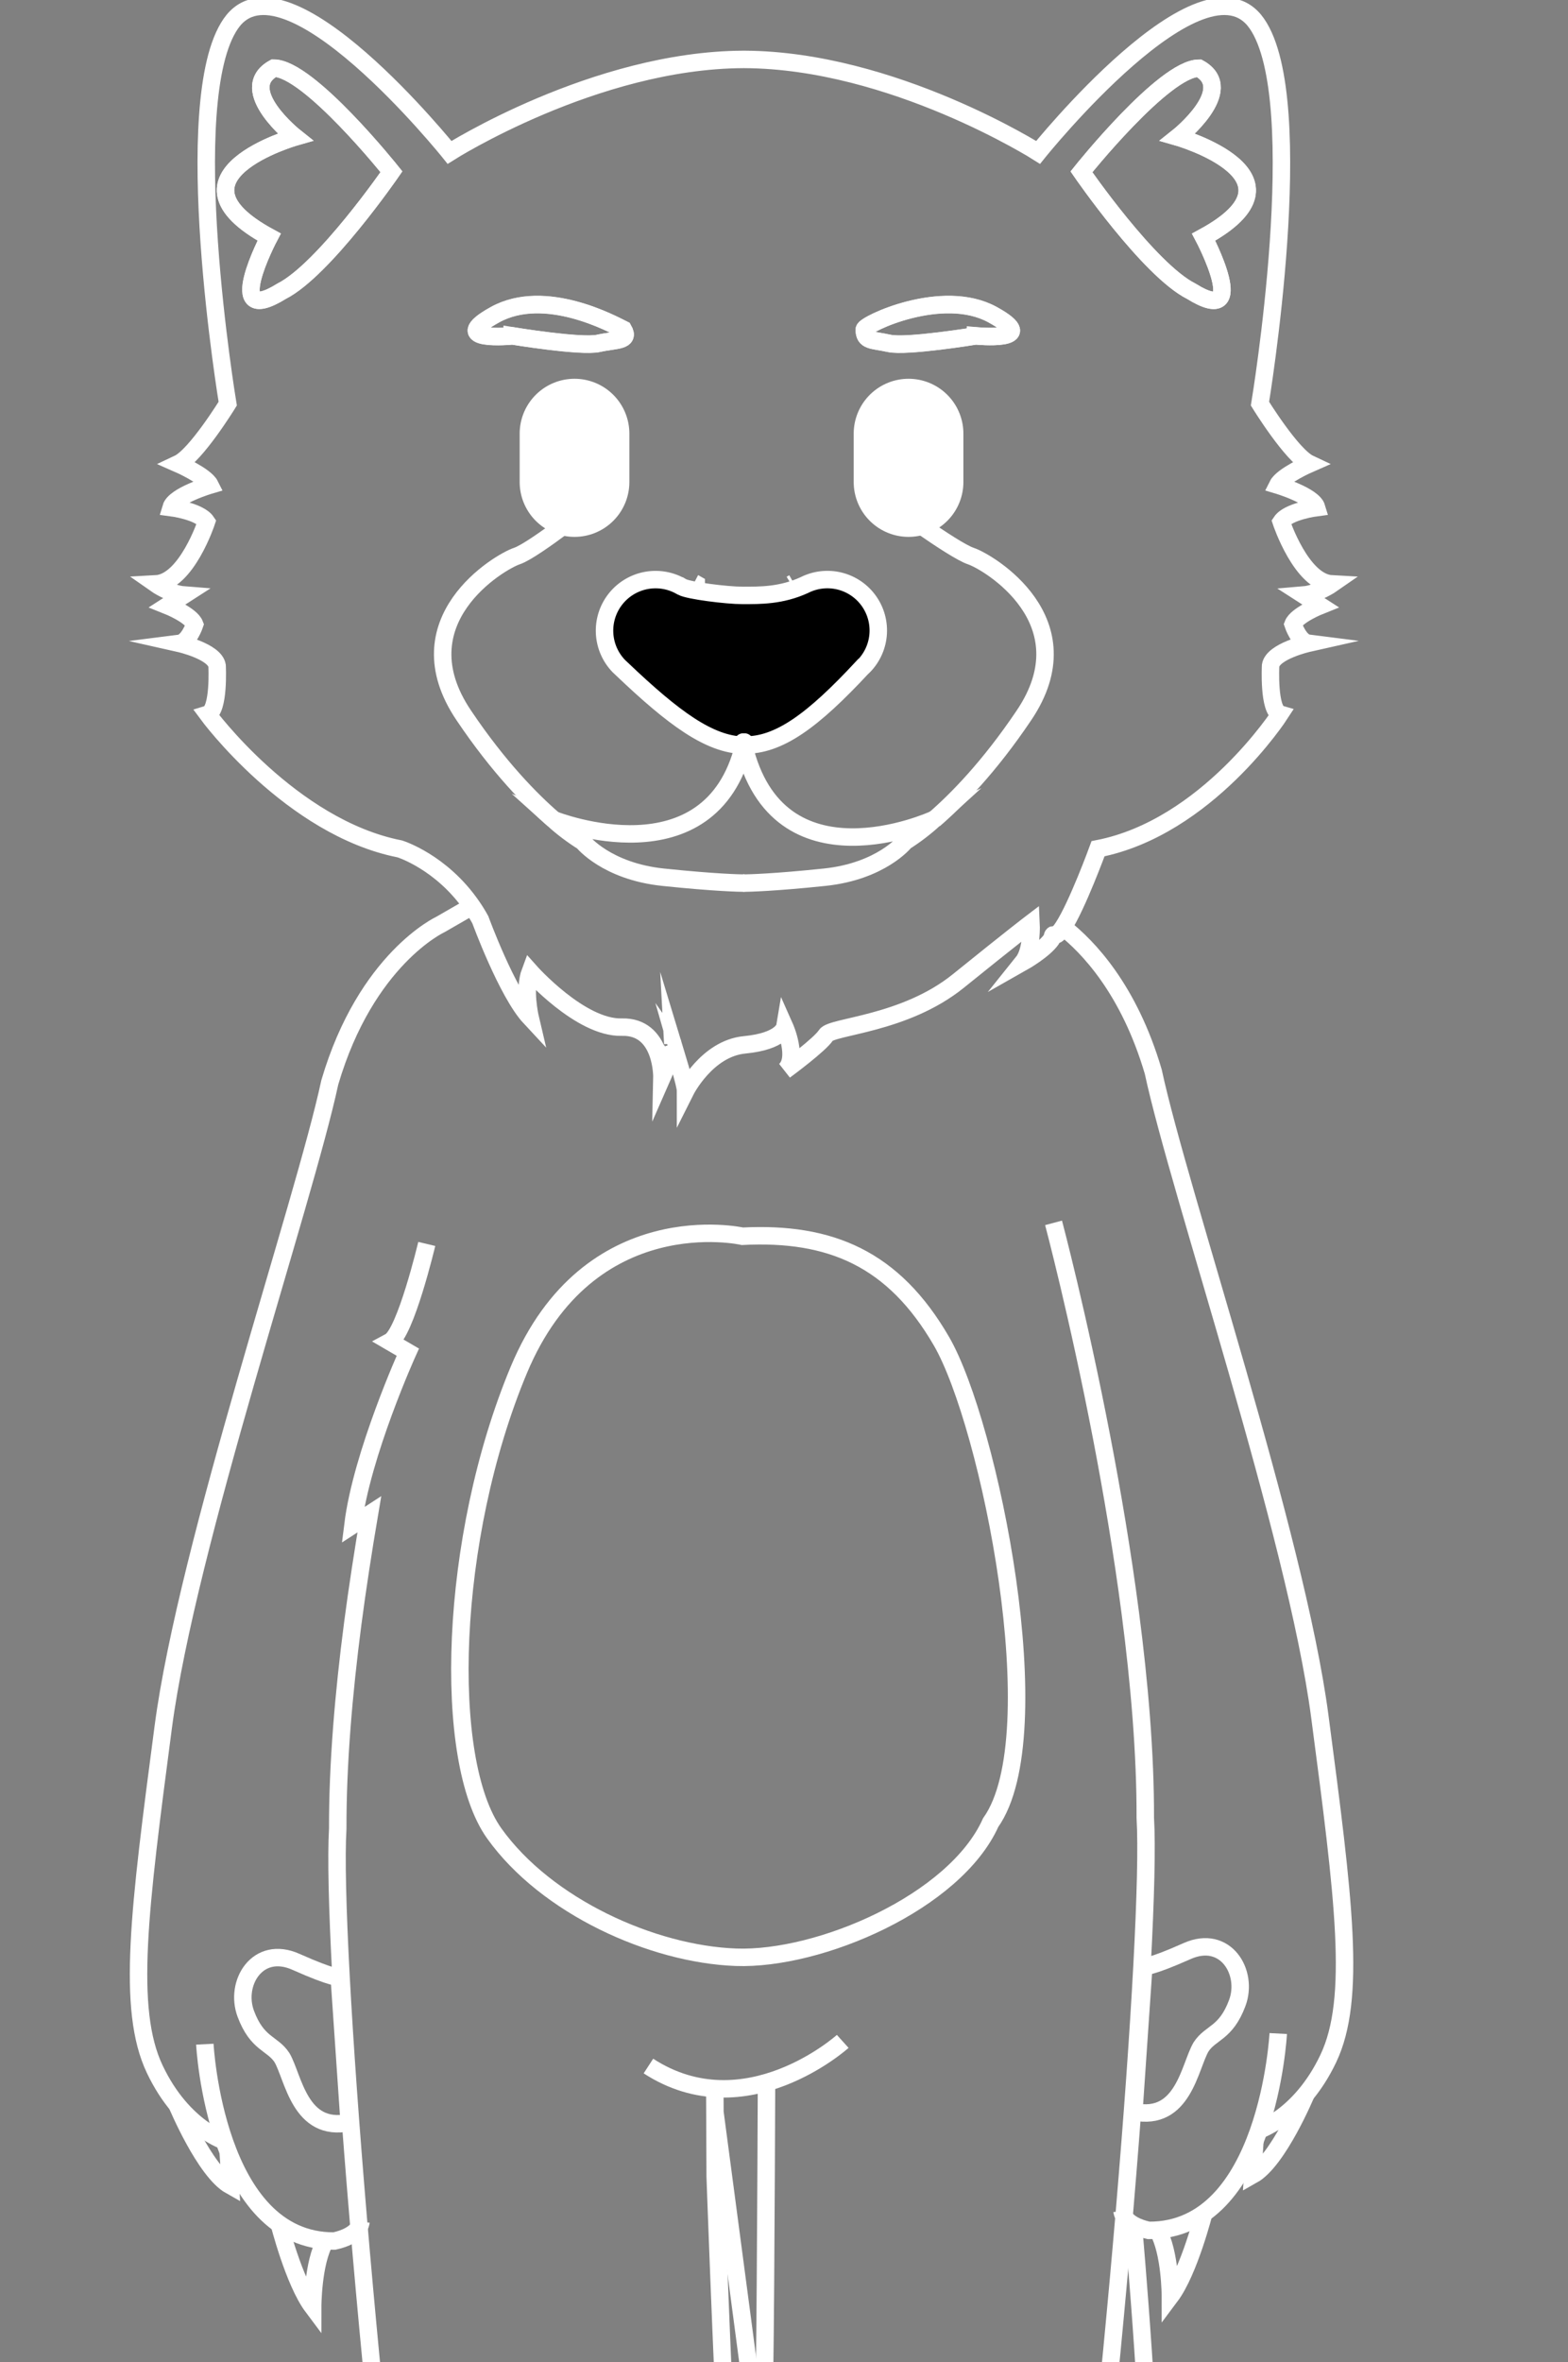 <svg width="249" height="375" viewBox="0 0 249 375" fill="none" xmlns="http://www.w3.org/2000/svg">
<rect x="0" y="0" width="249" height="375" fill="#808080" stroke="none"/>
<g clip-path="url(#clip0_2229_67)">
<path d="M36 340.028C36 340.028 29.083 338.02 24.57 328.498C20.056 318.976 22.119 303.126 25.92 274.215C29.721 245.303 48.231 191.115 52.373 171.84C58.141 152.229 69.913 146.785 69.913 146.785L74.957 143.879" stroke="white" stroke-width="2.772" stroke-miterlimit="10"/>
<path d="M32.528 324.539C32.528 324.539 34.175 355.925 53.089 355.791C57.203 354.888 57.314 352.793 57.314 352.793" stroke="white" stroke-width="2.772" stroke-miterlimit="10"/>
<path d="M44.275 352.793C44.275 352.793 46.651 362.252 49.652 366.255C49.652 366.255 49.652 359.227 51.66 355.779" stroke="white" stroke-width="2.772" stroke-miterlimit="10"/>
<path d="M28.113 334.144C28.113 334.144 32.528 344.72 36.583 346.993L36.226 341.449" stroke="white" stroke-width="2.772" stroke-miterlimit="10"/>
<path d="M113.534 490.406C131.129 490.406 121.08 454.629 120.371 453.869C117.287 451.569 113.573 345.54 113.573 345.54L113.51 331.365" stroke="white" stroke-width="2.772" stroke-miterlimit="10"/>
<path d="M53.873 313.896C53.873 313.896 53.081 314.177 46.991 311.461C40.902 308.745 37.215 314.835 39.029 319.705C40.842 324.575 43.258 324.337 44.782 326.677C46.611 329.817 47.585 338.607 55.449 336.972L53.873 313.896Z" stroke="white" stroke-width="2.772" stroke-miterlimit="10"/>
<path d="M167.306 194.144C167.306 194.144 171.198 208.754 174.96 228.305C176.611 236.897 178.238 246.447 179.497 256.124C180.938 267.191 181.901 278.432 181.873 288.619C182.922 306.405 176.532 384.793 168.64 442.541C168.53 443.354 168.419 444.155 168.308 444.945C167.987 447.229 167.825 448.393 167.761 448.829C167.552 450.313 168.53 443.353 168.53 443.353" stroke="white" stroke-width="2.772" stroke-miterlimit="10"/>
<path d="M133.825 324.095C133.825 324.095 118.384 338.017 102.97 328.007" stroke="white" stroke-width="2.772" stroke-miterlimit="10"/>
<path d="M168.834 147.205C172.746 150.258 179.283 157.036 183.139 170.146C187.281 189.42 205.787 243.609 209.592 272.52C213.397 301.432 215.46 317.281 210.942 326.804C206.425 336.326 199.511 338.334 199.511 338.334" stroke="white" stroke-width="2.772" stroke-miterlimit="10"/>
<path d="M202.985 322.848C202.985 322.848 201.338 354.235 182.423 354.1C178.31 353.197 178.199 351.103 178.199 351.103" stroke="white" stroke-width="2.772" stroke-miterlimit="10"/>
<path d="M191.236 351.115C191.236 351.115 188.861 360.574 185.859 364.576C185.859 364.576 185.859 357.549 183.852 354.1" stroke="white" stroke-width="2.772" stroke-miterlimit="10"/>
<path d="M207.399 332.454C207.399 332.454 202.984 343.03 198.93 345.302L199.286 339.759" stroke="white" stroke-width="2.772" stroke-miterlimit="10"/>
<path d="M117.627 434.365C121.167 399.815 121.381 399.455 121.662 344.542L121.725 330.367" stroke="white" stroke-width="2.772" stroke-miterlimit="10"/>
<path d="M181.635 312.19C181.635 312.19 182.427 312.471 188.517 309.755C194.606 307.039 198.293 313.128 196.479 317.998C194.666 322.868 192.251 322.631 190.726 324.971C188.897 328.11 187.923 336.9 180.06 335.265L181.635 312.19Z" stroke="white" stroke-width="2.772" stroke-miterlimit="10"/>
<path d="M117.889 196.27C117.889 196.27 93.546 190.782 82.389 217.488C71.231 244.195 70.202 279.473 78.481 291.066C86.76 302.659 103.592 310.249 116.859 310.736C130.127 311.223 151.651 301.99 157.321 289.356C167.219 275.438 157.107 226.053 149.509 212.939C141.911 199.825 131.893 195.553 117.889 196.27Z" stroke="white" stroke-width="2.772" stroke-miterlimit="10"/>
<path d="M67.77 197.49C67.77 197.49 64.405 211.672 61.914 213.01L64.761 214.669C64.761 214.669 57.44 230.832 56.05 242.1L58.652 240.41C57.753 245.707 56.731 252.264 56.011 257.803C54.57 268.87 53.607 280.11 53.635 290.294C52.586 308.084 58.976 386.468 66.868 444.22C66.978 445.033 67.089 445.834 67.2 446.623C67.521 448.908 67.861 451.121 67.925 451.557C68.131 453.042 66.978 445.032 66.978 445.032" stroke="white" stroke-width="2.772" stroke-miterlimit="10"/>
<path d="M91.234 68.844V76.525" stroke="white" stroke-width="17.421" stroke-miterlimit="10" stroke-linecap="round"/>
<path d="M139.504 100.088C139.505 101.19 139.281 102.28 138.843 103.292C138.406 104.303 137.766 105.214 136.962 105.968H136.942C129.102 114.401 123.686 118.4 118.123 118.274C112.635 118.147 106.997 113.997 98.741 106.134L98.274 105.694C96.927 104.298 96.125 102.464 96.016 100.527C95.906 98.589 96.494 96.677 97.675 95.136C98.856 93.596 100.55 92.531 102.449 92.134C104.349 91.737 106.328 92.035 108.026 92.973H108.054C108.101 93.001 108.196 93.06 108.331 93.131C109.361 93.705 115.395 94.474 117.921 94.474C120.736 94.474 124.05 94.513 127.732 92.834C128.965 92.205 130.338 91.903 131.721 91.957C133.104 92.011 134.45 92.419 135.63 93.142C136.81 93.865 137.784 94.88 138.46 96.088C139.135 97.295 139.489 98.656 139.488 100.04L139.504 100.088Z" fill="black"/>
<path d="M100.495 105.235L100.958 105.679C100.8 105.544 100.642 105.393 100.495 105.235Z" fill="black"/>
<path d="M110.564 92.708L110.287 92.545C110.382 92.594 110.475 92.648 110.564 92.708Z" fill="black"/>
<path d="M110.273 92.537H110.247" stroke="white" stroke-width="0.396" stroke-miterlimit="10"/>
<path d="M118.24 140.189H118.162" stroke="white" stroke-width="2.772" stroke-miterlimit="10"/>
<path d="M87.904 130.112C84.376 127.064 79.193 121.825 73.65 113.578C63.534 98.588 79.272 89.216 82.084 88.281C84.895 87.347 95.364 78.937 95.364 78.937" stroke="white" stroke-width="2.772" stroke-miterlimit="10"/>
<path d="M95.031 54.504C92.287 55.109 81.335 53.316 81.335 53.316C81.335 53.316 70.613 54.357 78.611 49.946C86.609 45.535 97.438 51.53 98.994 52.298C100.095 54.195 97.779 53.898 95.031 54.504Z" stroke="white" stroke-width="2.772" stroke-miterlimit="10"/>
<path d="M118.241 117.806C118.202 117.973 118.162 118.143 118.119 118.305" stroke="white" stroke-width="2.772" stroke-miterlimit="10" stroke-linecap="round"/>
<path d="M144.278 68.844V76.525" stroke="white" stroke-width="17.421" stroke-miterlimit="10" stroke-linecap="round"/>
<path d="M135.754 105.235L135.291 105.679C135.449 105.544 135.604 105.393 135.754 105.235Z" fill="black"/>
<path d="M125.962 92.565C125.91 92.597 125.819 92.652 125.681 92.727C125.771 92.668 125.865 92.614 125.962 92.565Z" fill="black"/>
<path d="M126 92.518H125.974" stroke="white" stroke-width="0.396" stroke-miterlimit="10"/>
<path d="M106.85 165.727C106.921 167.026 105.116 171.128 105.116 171.128C105.116 171.128 105.302 162.884 98.745 163.07C92.188 163.257 84.194 154.265 84.194 154.265C83.157 157.017 84.151 161.384 84.194 161.566C80.52 157.626 76.275 146.017 76.275 146.017C75.876 145.291 75.44 144.585 74.969 143.903C70.103 136.812 63.487 134.773 63.487 134.773C46.208 131.379 32.975 113.392 32.975 113.392C34.848 112.81 34.476 105.683 34.476 105.683C34.1 103.41 28.478 102.147 28.478 102.147C29.978 101.957 30.916 99.146 30.916 99.146C30.354 97.649 26.605 96.153 26.605 96.153L27.27 95.725L29.226 94.466C26.981 94.292 24.732 92.708 24.732 92.708C29.622 92.45 32.789 82.845 32.789 82.845C31.665 81.158 27.167 80.58 27.167 80.58C27.729 78.668 33.352 77.017 33.352 77.017C32.603 75.516 28.291 73.631 28.291 73.631C31.103 72.313 36.163 64.085 36.163 64.085C36.163 64.085 28.165 15.986 36.662 3.744C45.158 -8.499 71.39 24.194 71.39 24.194C71.39 24.194 94.477 9.533 118.008 9.434H118.241C141.772 9.544 164.855 24.194 164.855 24.194C164.855 24.194 191.094 -8.499 199.587 3.744C208.08 15.986 200.086 64.085 200.086 64.085C200.086 64.085 205.146 72.313 207.958 73.631C207.958 73.631 203.646 75.516 202.897 77.017C202.897 77.017 208.52 78.688 209.082 80.58C209.082 80.58 204.584 81.158 203.46 82.845C203.46 82.845 206.647 92.45 211.517 92.708C211.517 92.708 209.268 94.276 207.019 94.466L208.979 95.725L209.644 96.153C209.644 96.153 205.895 97.649 205.333 99.118C205.333 99.118 206.271 101.929 207.768 102.119C207.768 102.119 202.149 103.382 201.773 105.655C201.773 105.655 201.397 112.802 203.274 113.364C203.274 113.364 191.645 131.371 174.37 134.745C174.37 134.745 171.06 143.804 168.827 147.205C168.221 148.132 167.69 148.638 167.33 148.425C167.124 148.306 167.14 148.884 166.978 149.121C165.794 150.848 162.456 152.736 162.456 152.736C163.957 150.864 163.735 146.552 163.735 146.552C163.735 146.552 160.773 148.801 152.197 155.734C143.621 162.667 132.068 162.9 131.161 164.353C130.254 165.806 124.945 169.726 124.62 169.964C126.861 168.075 124.62 163.043 124.62 163.043C124.62 163.043 124.236 165.304 118.237 165.882C112.239 166.46 108.865 173.191 108.865 173.191C108.865 172.114 107.246 167.034 106.85 165.727ZM106.85 165.727C106.816 165.629 106.788 165.528 106.767 165.426C106.784 165.45 106.798 165.477 106.807 165.505C106.833 165.576 106.848 165.651 106.85 165.727ZM44.723 46.24C35.062 52.227 42.743 37.644 42.743 37.644C25.041 28.011 46.841 21.763 46.841 21.763C46.841 21.763 37.339 14.209 43.484 10.827C49.027 10.827 62.152 27.275 62.152 27.275C62.152 27.275 51.43 42.839 44.723 46.24ZM125.962 92.565C125.911 92.597 125.82 92.652 125.681 92.728C125.772 92.668 125.865 92.614 125.962 92.565ZM110.564 92.728L110.287 92.565C110.382 92.608 110.474 92.655 110.564 92.708V92.728ZM81.336 53.339C81.336 53.339 70.614 54.381 78.612 49.97C86.61 45.559 97.439 51.554 98.995 52.322C100.095 54.214 97.779 53.906 95.035 54.523C92.291 55.141 81.336 53.32 81.336 53.32V53.339ZM143.681 133.648C143.681 133.648 139.935 138.332 130.939 139.27C122.977 140.102 118.978 140.197 118.166 140.205C117.58 140.205 113.585 140.134 105.31 139.27C96.314 138.332 92.569 133.648 92.569 133.648C90.915 132.613 89.355 131.437 87.904 130.132C88.395 130.326 112.849 139.837 118.119 118.329C112.631 118.202 106.993 114.053 98.737 106.19L98.27 105.75C96.923 104.353 96.121 102.52 96.011 100.582C95.901 98.645 96.49 96.732 97.671 95.192C98.851 93.652 100.545 92.587 102.445 92.189C104.344 91.793 106.323 92.09 108.022 93.028H108.05C108.097 93.056 108.192 93.116 108.327 93.187C109.356 93.761 115.391 94.529 117.917 94.529C120.732 94.529 124.046 94.569 127.728 92.89C129.461 92.01 131.454 91.783 133.34 92.252C135.227 92.721 136.881 93.854 138 95.444C139.119 97.033 139.628 98.973 139.434 100.907C139.24 102.841 138.355 104.641 136.942 105.976H136.922C129.082 114.409 123.666 118.408 118.103 118.282C123.472 141.329 147.945 130.259 148.325 130.085C146.882 131.398 145.328 132.583 143.681 133.628V133.648ZM154.913 53.339C154.913 53.339 143.962 55.129 141.214 54.527C138.466 53.925 137.254 54.218 137.254 52.326C137.254 51.51 149.635 45.563 157.637 49.974C165.639 54.385 154.913 53.32 154.913 53.32V53.339ZM191.138 37.648C191.138 37.648 198.839 52.231 189.182 46.24C182.451 42.855 171.733 27.279 171.733 27.279C171.733 27.279 184.874 10.831 190.398 10.831C196.558 14.213 187.044 21.767 187.044 21.767C187.044 21.767 208.825 28.027 191.138 37.648Z" stroke="white" stroke-width="2.772" stroke-miterlimit="10"/>
<path d="M106.771 165.407V165.402" stroke="white" stroke-width="2.772" stroke-miterlimit="10"/>
<path d="M118.162 140.185H118.008" stroke="white" stroke-width="2.772" stroke-miterlimit="10"/>
<path d="M148.345 130.112C151.872 127.064 157.055 121.821 162.599 113.578C172.719 98.588 156.976 89.216 154.165 88.281C151.354 87.347 140.644 79.428 140.644 79.428" stroke="white" stroke-width="2.772" stroke-miterlimit="10"/>
<path d="M154.913 53.319C154.913 53.319 143.962 55.109 141.214 54.507C138.466 53.905 137.254 54.198 137.254 52.306C137.254 51.49 149.635 45.543 157.637 49.954C165.639 54.364 154.913 53.319 154.913 53.319Z" stroke="white" stroke-width="2.772" stroke-miterlimit="10"/>
<path d="M118.008 117.806C118.043 117.973 118.079 118.139 118.119 118.305" stroke="white" stroke-width="2.772" stroke-miterlimit="10" stroke-linecap="round"/>
<path d="M62.172 27.263C62.172 27.263 51.43 42.839 44.723 46.228C35.062 52.215 42.743 37.632 42.743 37.632C25.041 27.999 46.841 21.751 46.841 21.751C46.841 21.751 37.339 14.197 43.484 10.815C49.031 10.815 62.172 27.263 62.172 27.263Z" stroke="white" stroke-width="2.772" stroke-miterlimit="10"/>
<path d="M191.138 37.648C191.138 37.648 198.839 52.231 189.182 46.24C182.451 42.855 171.733 27.279 171.733 27.279C171.733 27.279 184.874 10.831 190.398 10.831C196.558 14.213 187.044 21.767 187.044 21.767C187.044 21.767 208.825 28.027 191.138 37.648Z" stroke="white" stroke-width="2.772" stroke-miterlimit="10"/>
<path d="M113.545 335.451L121.064 392.249" stroke="white" stroke-width="2.772" stroke-miterlimit="10"/>
<path d="M180.051 354.1C180.051 354.1 183.152 389.212 182.498 401.074C183.166 402.12 183.965 403.077 184.874 403.921C184.874 403.921 187.42 407.037 187.938 409.037C188.457 411.036 189.3 417.545 198.011 417.953C206.722 418.361 227.976 420.8 230.957 420.19C233.939 419.581 273.588 420.8 276.008 422.427C278.427 424.055 292.499 427.693 294.399 438.811C296.3 449.929 294.819 458.41 294.126 460.477C293.433 462.544 292.791 467.39 280.327 471.473C274.226 473.472 241.105 471.473 241.105 471.473L187.063 471.73C187.063 471.73 184.252 470.815 183.262 467.066" stroke="white" stroke-width="2.772" stroke-miterlimit="10"/>
</g>
<defs>
<clipPath id="clip0_2229_67">
<rect width="249" height="375" fill="white"/>
</clipPath>
</defs>
</svg>
